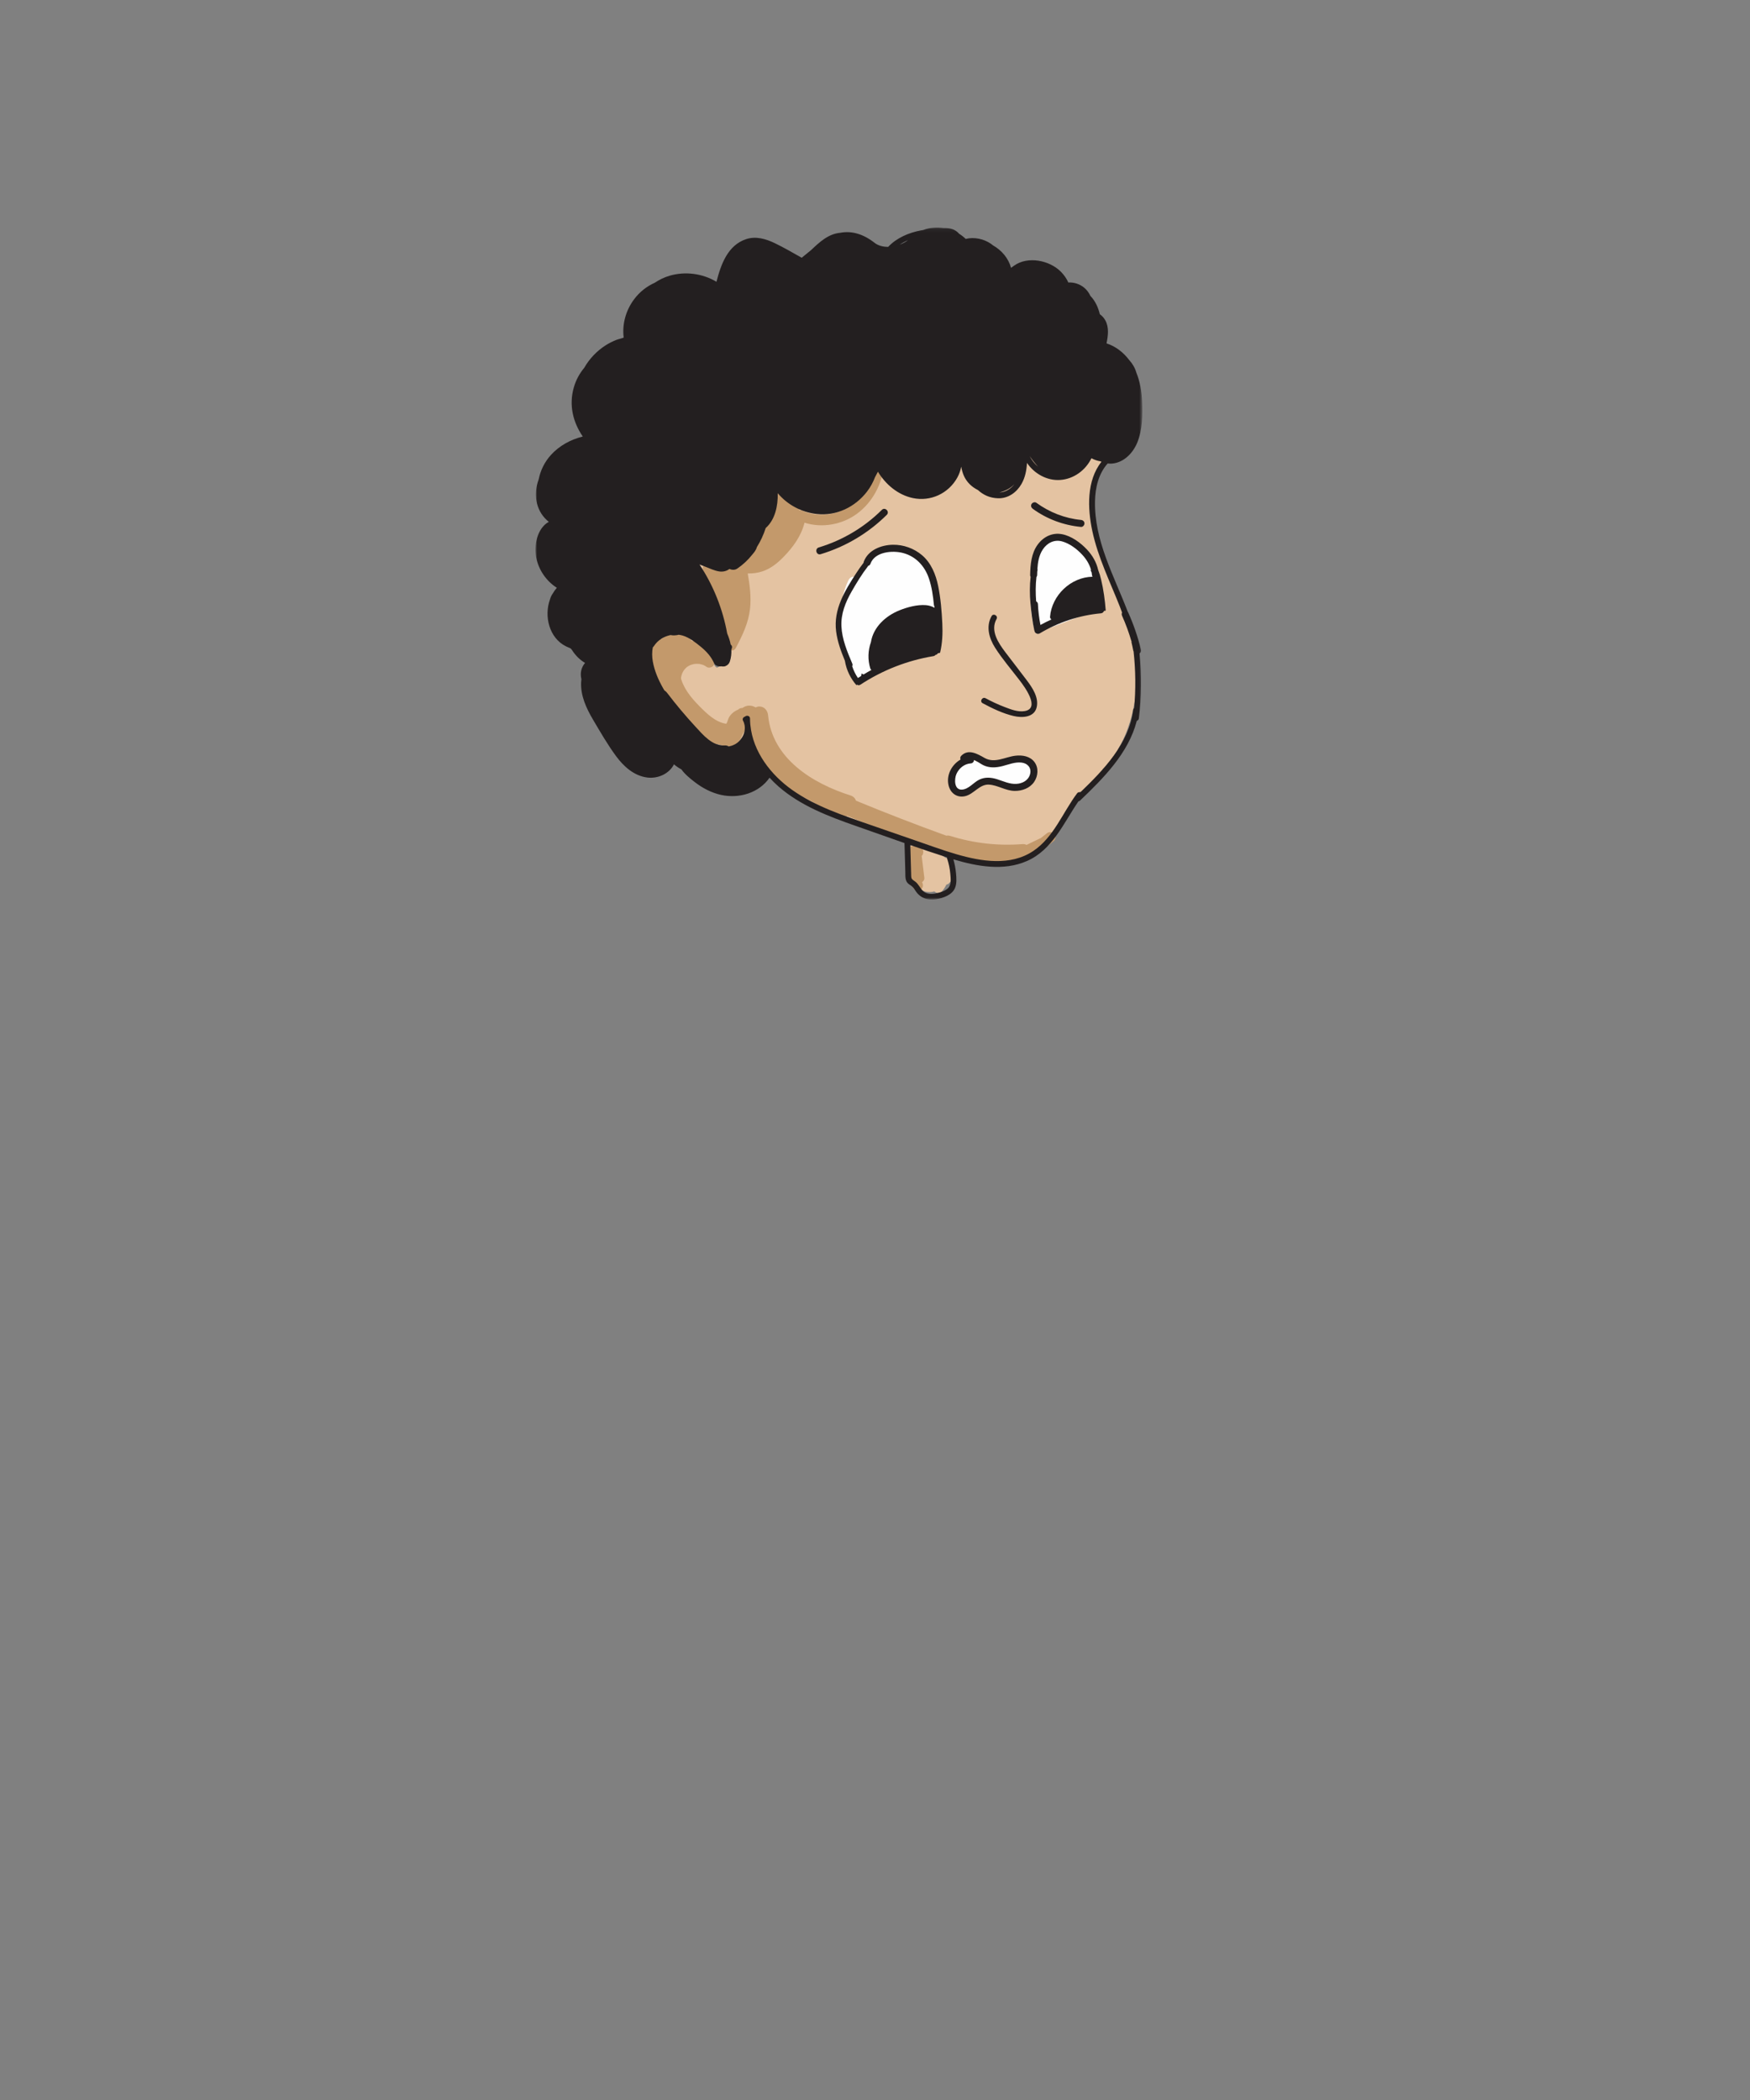 <?xml version="1.0" encoding="UTF-8"?>
<svg width="500px" height="600px" viewBox="0 0 500 600" version="1.1" xmlns="http://www.w3.org/2000/svg" xmlns:xlink="http://www.w3.org/1999/xlink">
    <rect x="0" y="0" width="500" height="600" fill="#808080" stroke="none"/>
    <title>afraidlookingdown</title>
    <defs>
        <polygon id="path-1" points="0 0.084 173.375 0.084 173.375 192.102 0 192.102"></polygon>
    </defs>
    <g id="afraidlookingdown" stroke="none" stroke-width="1" fill="none" fill-rule="evenodd">
        <g id="face" transform="translate(153, 64)">
            <g id="fill" transform="translate(32.416, 61.629)">
                <path d="M103.632,89.659 C100.719,90.021 97.806,90.385 94.893,90.747 C92.604,91.03 89.919,91.503 87.737,90.493 C87.644,90.45 87.55,90.421 87.457,90.39 C87.381,90.232 87.306,90.073 87.23,89.915 C86.764,88.94 85.37,88.684 84.493,89.198 C83.497,89.78 83.308,90.956 83.776,91.934 C84.924,94.335 85.936,96.889 87.278,99.189 C88.556,101.378 90.951,102.539 93.468,102.282 C96.178,102.006 98.375,100.397 100.323,98.603 C102.237,96.841 103.907,94.825 105.359,92.669 C106.145,91.5 105.125,89.473 103.632,89.659" id="Fill-1" fill="#FEFEFE"></path>
                <path d="M109.447,93.087 C108.955,92.289 108.232,91.76 107.365,91.436 C105.893,90.886 104.118,91.311 102.993,92.38 C102.639,92.716 102.378,93.154 102.234,93.626 C101.649,93.611 101.087,93.794 100.638,94.217 C100.182,94.646 99.945,95.224 99.912,95.842 C99.854,96.929 100.604,97.779 101.55,98.178 C102.049,98.389 102.571,98.556 103.098,98.679 C103.6,98.795 104.131,98.867 104.653,98.88 C105.468,99.103 106.352,99.15 107.175,98.941 C108.88,98.51 109.945,96.929 110.004,95.222 C110.028,94.502 109.827,93.702 109.447,93.087" id="Fill-3" fill="#FEFEFE"></path>
                <path d="M83.417,49.713 C83.417,63.874 76.893,75.354 68.844,75.354 C60.796,75.354 54.271,63.874 54.271,49.713 C54.271,35.552 60.796,24.072 68.844,24.072 C76.893,24.072 83.417,35.552 83.417,49.713" id="Fill-5" fill="#FEFEFE"></path>
                <path d="M129.124,45.557 C129.124,57.111 123.373,66.477 116.278,66.477 C109.185,66.477 103.433,57.111 103.433,45.557 C103.433,34.003 109.185,24.638 116.278,24.638 C123.373,24.638 129.124,34.003 129.124,45.557" id="Fill-7" fill="#FEFEFE"></path>
                <path d="M86.754,122.408 C86.567,121.73 86.236,121.128 85.817,120.591 C85.766,120.444 85.713,120.298 85.65,120.152 C85.463,119.727 85.093,119.509 84.685,119.445 C84.388,119.207 84.075,118.987 83.752,118.789 C82.273,117.881 80.591,117.254 78.988,116.603 C78.373,116.354 77.705,116.014 77.026,115.919 C76.623,115.464 75.862,115.339 75.333,115.571 C74.654,115.869 74.264,116.603 74.464,117.341 C74.52,117.545 74.557,117.75 74.602,117.955 C74.583,118.057 74.566,118.161 74.555,118.265 C74.316,120.363 74.458,122.485 74.809,124.561 C74.869,124.918 75.104,125.199 75.403,125.389 C75.406,125.402 75.407,125.416 75.41,125.429 C75.405,125.429 75.4,125.429 75.395,125.43 C75.795,127.147 77.145,128.573 78.835,129.071 C79.72,129.333 80.663,129.31 81.541,129.056 C82.111,129.575 83.114,129.677 83.678,129.076 C84.216,128.501 84.639,127.839 84.961,127.133 C85.222,127.082 85.478,126.978 85.695,126.773 C86.873,125.662 87.174,123.933 86.754,122.408" id="Fill-9" fill="#E4C3A2"></path>
                <path d="M78.034,126.405 C78.444,126.136 78.746,125.705 78.684,125.195 C78.472,123.445 78.262,121.696 78.051,119.946 C78.01,119.608 77.971,119.273 77.918,118.942 C78.003,118.852 78.083,118.753 78.153,118.635 C78.518,118.019 78.403,117.21 77.992,116.654 C77.498,115.986 76.575,115.772 75.838,116.182 C75.828,116.188 75.822,116.196 75.813,116.202 C75.671,116.166 75.532,116.125 75.379,116.106 C74.795,116.034 74.024,116.619 73.932,117.207 C73.35,120.936 73.876,124.651 75.504,128.06 C75.853,128.791 76.899,128.983 77.556,128.598 C78.304,128.161 78.445,127.28 78.095,126.547 C78.073,126.501 78.055,126.451 78.034,126.405" id="Fill-11" fill="#C3996B"></path>
                <path d="M129.072,48.128 C129.107,48.333 129.134,48.538 129.157,48.742 C129.172,48.879 129.176,49.018 129.166,49.155 C129.166,49.162 129.165,49.169 129.164,49.175 C129.206,49.464 129.189,49.757 129.145,50.076 C128.989,51.189 128.715,52.269 128.37,53.329 C128.366,55.74 128.162,58.124 127.254,60.228 C127.325,60.466 127.358,60.721 127.32,60.983 C127.161,62.077 126.513,63.103 125.66,63.792 C124.033,65.105 121.848,65.638 119.781,65.517 C117.85,65.403 115.659,64.735 114.657,62.935 C114.591,62.816 114.551,62.698 114.522,62.583 C112.323,61.097 110.491,59.028 110.335,56.381 C110.311,55.98 110.443,55.677 110.655,55.466 C110.356,54.732 110.098,53.989 109.915,53.247 C108.861,48.985 108.868,44.347 109.473,40.024 C109.685,38.517 110.012,37.017 110.457,35.557 C110.606,34.936 110.79,34.327 111.014,33.737 C110.993,33.62 110.98,33.501 110.982,33.38 C111.01,31.686 111.709,29.991 113.266,29.159 C113.413,29.081 113.563,29.013 113.716,28.95 C114.061,28.491 114.43,28.048 114.824,27.622 C116.024,26.324 117.719,27.229 118.134,28.538 C118.544,28.389 118.926,28.156 119.289,27.876 C119.419,27.916 119.549,27.956 119.676,28.002 C119.723,28.019 119.769,28.04 119.817,28.056 C119.911,28.339 120.002,28.622 120.106,28.903 C120.295,28.915 120.483,28.948 120.667,28.974 C120.793,28.991 120.914,29.024 121.032,29.071 C121.301,29.18 121.589,29.284 121.835,29.446 C122.137,29.625 122.379,29.866 122.558,30.169 C122.626,30.33 122.694,30.491 122.761,30.651 C122.801,30.802 122.815,30.953 122.822,31.104 C124.812,32.399 126.247,34.638 126.774,36.958 C126.837,37.04 126.905,37.12 126.947,37.218 C127.416,38.321 127.974,39.456 128.462,40.614 C128.78,41.587 129.081,42.566 129.345,43.554 C129.368,43.638 129.419,43.706 129.479,43.766 C129.757,45.206 129.72,46.666 129.072,48.128 M109.007,96.133 C108.529,97.229 107.471,97.902 106.316,98.112 C106.298,98.116 106.279,98.116 106.26,98.12 C105.961,99.107 104.86,99.864 103.629,99.247 C103.123,98.995 102.617,98.739 102.113,98.481 C101.674,98.313 101.225,98.192 100.77,98.103 C100.217,98.44 99.506,98.436 98.874,98.15 C98.407,97.941 97.733,98.034 97.233,98.034 C97.086,98.033 96.942,98.013 96.803,97.978 C96.519,98.191 96.181,98.325 95.828,98.356 C95.763,98.371 95.709,98.383 95.667,98.391 C95.562,98.419 95.458,98.448 95.355,98.483 C95.287,98.507 95.219,98.534 95.153,98.561 C95.066,98.598 94.827,98.696 94.729,98.741 C94.058,99.054 93.401,99.394 92.73,99.706 C92.031,100.031 91.305,100.382 90.548,100.552 C89.538,100.778 88.508,100.714 87.708,99.987 C86.991,99.337 86.872,98.432 86.941,97.538 C86.578,96.997 86.492,96.296 86.879,95.653 C88.118,93.597 89.524,91.982 91.993,91.523 C92.664,91.399 93.304,91.649 93.747,92.075 C94.134,91.812 94.621,91.702 95.158,91.889 C98.876,93.176 102.603,92.153 106.26,91.157 C107.044,90.943 107.905,91.3 108.32,91.996 C109.056,93.231 109.615,94.732 109.007,96.133 M82.659,51.357 C82.683,51.691 82.597,51.995 82.451,52.265 C82.512,52.456 82.551,52.655 82.539,52.864 C82.383,55.581 81.559,58.335 80.288,60.791 C80.301,60.884 80.317,60.978 80.316,61.071 C80.313,61.484 80.283,61.898 80.241,62.31 C80.576,62.784 80.714,63.394 80.541,63.98 C80.15,65.302 79.505,66.558 78.7,67.71 C78.606,67.911 78.513,68.112 78.414,68.308 C77.364,70.381 75.611,72.615 73.202,73.099 C72.883,73.161 72.563,73.157 72.261,73.094 C70.548,73.841 68.687,74.169 66.792,73.69 C66.22,73.548 65.801,73.161 65.561,72.679 C62.616,71.866 59.922,70.233 57.896,67.835 C57.274,67.099 57.144,66.172 57.607,65.38 C56.198,62.878 55.393,59.98 54.962,57.161 C53.997,54.396 53.837,51.485 54.698,48.548 C54.718,48.482 54.743,48.417 54.762,48.351 C55.079,45.511 55.783,42.721 56.987,40.188 C57.445,39.226 58.296,39.013 59.067,39.247 C59.267,38.87 59.465,38.491 59.656,38.112 C59.884,37.661 60.301,37.366 60.772,37.226 C61.057,36.724 61.371,36.242 61.699,35.773 C61.926,35.178 62.211,34.605 62.594,34.085 C64.142,31.981 66.538,30.581 69.183,30.518 C69.728,30.505 70.256,30.576 70.77,30.691 C71.24,30.654 71.749,30.607 71.896,30.819 C71.981,30.942 72.073,31.038 72.162,31.148 C73.081,31.577 73.896,32.21 74.562,32.99 C75.2,33.306 75.874,33.591 76.573,33.966 C77.177,34.019 77.766,34.257 78.19,34.69 C78.823,35.335 79.341,36.081 79.972,36.727 C80.631,37.399 80.829,38.302 80.627,39.138 C80.844,39.391 81.025,39.7 81.145,40.079 C81.938,42.567 82.888,44.88 83.139,47.507 C83.196,48.1 82.963,48.648 82.587,49.09 C82.593,49.847 82.603,50.603 82.659,51.357 M139.058,65.61 C139.047,65.166 138.963,64.754 138.847,64.36 C138.957,62.575 138.906,60.806 138.658,58.972 C138.362,56.787 138.239,53.649 136.462,52.097 C136.43,52.069 136.397,52.051 136.365,52.024 C135.851,49.872 135.233,47.749 134.482,45.654 C134.19,44.841 133.7,44.257 133.113,43.868 C132.413,41.531 131.681,39.205 130.839,36.919 C130.605,36.288 130.246,35.809 129.822,35.438 C128.962,33.114 128.115,30.776 127.786,28.311 C127.472,25.957 127.096,23.831 126.262,21.594 C126.237,21.526 126.199,21.474 126.171,21.408 C126.277,19.426 126.421,17.445 126.648,15.47 C126.673,15.257 126.661,15.05 126.633,14.846 C126.757,14.107 126.635,13.459 126.342,12.917 C126.836,11.853 127.364,10.804 127.965,9.773 C127.992,9.734 128.021,9.7 128.049,9.661 L129.675,7.288 C132.958,2.497 126.263,-2.036 122.256,0.964 C122.09,1.069 121.927,1.187 121.77,1.317 C119.771,1.237 117.75,2.294 116.951,4.848 L116.656,5.79 C116.416,5.874 116.176,5.984 115.942,6.126 C114.916,2.129 109.273,-0.12 107.007,4.524 C106.991,4.558 106.975,4.593 106.959,4.626 C105.079,4.384 103.102,5.073 102.117,6.983 C101.491,8.2 100.9,9.428 100.33,10.662 C99.738,10.572 99.127,10.577 98.523,10.686 C98.962,8.251 97.878,6.429 96.267,5.487 C93.911,2.433 87.575,3.54 87.136,8.597 C87.114,8.862 87.084,9.126 87.06,9.392 C86.97,9.23 86.885,9.065 86.779,8.909 C86.756,8.735 86.732,8.563 86.709,8.39 C86.365,5.876 82.836,4.027 80.557,4.898 C79.529,5.29 78.53,5.71 77.545,6.149 C77.02,3.026 73.863,0.521 70.316,2.612 C69.457,3.12 68.627,3.665 67.79,4.202 C66.559,4.146 65.287,4.543 64.208,5.574 L56.913,12.546 C56.871,12.532 56.828,12.524 56.786,12.514 C57.299,7.552 50.375,5.648 47.431,9.739 C46.223,11.419 45.086,13.132 44,14.872 C43.553,12.142 40.492,10.804 37.887,11.273 C35.461,10.448 32.476,11.285 31.521,14.513 C31.086,15.983 30.633,17.448 30.171,18.909 C30.042,19.079 29.917,19.258 29.804,19.454 C28.111,22.41 26.335,25.312 24.431,28.137 C24.324,27.677 24.219,27.216 24.111,26.757 C22.754,21.009 14.677,22.694 14.29,28.086 C14.28,28.209 14.278,28.331 14.27,28.454 C13.053,29.222 12.124,30.566 11.936,32.51 C11.712,34.846 12.118,37.315 13.066,39.409 C13.736,42.372 14.643,45.257 15.796,48.154 C15.803,48.192 15.81,48.231 15.818,48.269 C15.825,48.267 15.832,48.263 15.838,48.261 C15.998,48.661 16.153,49.062 16.322,49.463 C16.946,50.94 17.994,51.698 19.16,51.942 C19.941,56.003 20.921,60.026 22.119,64.009 C21.611,64.107 21.104,64.267 20.614,64.532 C20.261,64.723 19.907,64.915 19.547,65.093 C19.613,65.052 19.528,65.071 19.38,65.119 C19.248,65.011 19.111,64.908 18.971,64.812 C17.213,61.774 14.904,59.062 12.113,56.888 C10.932,55.97 9.526,55.435 8.153,55.491 C7.801,55.417 7.428,55.372 7.024,55.374 C4.498,55.384 2.462,56.567 1.327,58.839 C0.01,61.478 0.947,64.091 2.259,66.485 C2.582,70.196 5.307,73.26 7.594,76.097 C10.267,79.413 13.264,82.544 16.569,85.236 C19.537,87.655 23.697,88.64 26.447,85.287 C28.152,83.21 28.001,81.274 27.258,78.833 C27.248,78.802 27.239,78.771 27.229,78.74 C27.278,78.741 27.324,78.747 27.374,78.747 C27.689,78.747 27.984,78.717 28.267,78.671 C28.727,83.556 30.935,88.361 33.454,92.848 C33.969,93.767 34.634,94.392 35.367,94.783 C36.773,96.993 38.791,98.443 40.986,100.179 C42.161,101.107 43.31,102.161 44.623,102.89 C45.736,103.509 47.247,103.69 47.968,104.246 C48.683,104.799 49.547,105.013 50.426,104.98 C58.539,108.987 67.614,111.488 75.974,114.417 C78.453,115.284 81.424,116.747 84.21,116.921 C84.815,117.235 85.426,117.526 86.045,117.791 C86.239,117.989 86.449,118.175 86.687,118.339 C88.207,119.386 89.426,119.737 91.269,119.55 C91.416,119.535 91.554,119.509 91.694,119.483 C93.11,119.737 94.543,119.868 95.982,119.875 C96.104,119.894 96.221,119.927 96.345,119.939 C97.501,120.058 98.653,120.051 99.793,119.948 C100.191,120.076 100.631,120.151 101.103,120.177 C101.235,120.202 101.368,120.23 101.5,120.255 C102.831,120.52 104.151,120.454 105.352,119.751 C105.421,119.712 105.486,119.655 105.553,119.611 C111.148,117.968 115.012,113.082 118.174,108.085 C118.535,107.513 118.759,106.947 118.875,106.398 C120.47,104.538 121.933,102.601 123.277,100.593 C124.203,100.441 125.135,99.937 125.976,98.964 C126.125,98.792 126.264,98.618 126.409,98.445 C128.472,97.646 129.474,95.942 129.63,94.163 C129.65,94.132 129.671,94.101 129.692,94.068 C130.049,93.841 130.401,93.562 130.745,93.212 L132.489,91.431 C133.384,90.519 133.833,89.528 133.95,88.558 C135.338,86.218 136.445,83.762 137.251,81.119 C137.302,80.986 137.369,80.866 137.411,80.724 C138.633,76.576 139.318,72.381 139.595,68.069 C139.657,67.11 139.44,66.296 139.058,65.61" id="Fill-13" fill="#E4C3A2"></path>
                <path d="M116.007,113.029 C115.946,112.843 115.843,112.682 115.696,112.547 C115.41,112.284 115.035,112.089 114.636,112.107 C114.503,112.125 114.37,112.142 114.237,112.161 C113.983,112.232 113.763,112.36 113.575,112.547 C113.017,112.987 112.458,113.428 111.9,113.87 C111.83,113.894 111.761,113.899 111.693,113.932 C110.423,114.548 109.153,115.163 107.884,115.777 C107.552,115.606 107.186,115.508 106.797,115.539 C99.79,116.091 92.829,115.319 86.121,113.219 C85.697,113.088 85.312,113.073 84.961,113.134 C76.289,109.998 67.69,106.664 59.165,103.146 C58.935,102.487 58.433,101.915 57.579,101.644 C46.78,98.226 35.204,91.124 34.035,78.725 C33.908,77.381 32.977,76.225 31.535,76.225 C31.174,76.225 30.807,76.329 30.465,76.496 C29.624,75.971 28.514,75.822 27.593,76.168 C27.246,76.299 26.96,76.466 26.683,76.665 C26.641,76.662 26.6,76.653 26.559,76.655 C26.124,76.674 25.779,76.837 25.528,77.093 C25.188,77.237 24.864,77.4 24.574,77.581 C23.935,77.981 23.391,78.498 22.983,79.133 C22.623,79.69 22.472,80.486 22.229,80.947 C22.096,81.2 22.228,80.979 22.05,81.153 C22.139,81.066 22.042,81.114 21.991,81.152 C18.983,80.678 16.526,78.262 14.456,76.176 C11.988,73.69 9.694,70.898 8.932,67.397 C8.875,67.141 8.772,66.939 8.639,66.778 C8.594,65.682 8.752,64.583 9.192,63.516 C9.691,62.304 10.629,61.095 11.903,60.649 C13.041,61.194 14.097,61.928 15.001,62.85 C15.685,63.549 16.564,63.35 17.093,62.806 C18.015,62.675 18.887,61.658 18.333,60.55 C17.201,58.285 14.656,57.258 12.255,57.537 C11.957,57.101 11.59,56.746 11.16,56.467 C10.918,56.014 10.487,55.665 9.908,55.648 C9.161,55.628 8.435,55.701 7.718,55.816 C6.726,55.693 5.719,55.772 4.716,56.211 C4.29,56.397 3.942,56.641 3.626,56.91 C3.324,56.771 2.986,56.712 2.651,56.796 C-0.748,57.642 -0.108,62.244 0.434,64.768 C0.851,66.716 1.584,68.571 2.561,70.292 C3.042,71.621 3.708,72.911 4.395,74.075 C4.659,74.524 5.133,74.719 5.614,74.74 C6.644,76.304 7.718,77.839 8.84,79.339 C9.288,79.937 10.083,80.306 10.794,79.925 C12.723,83.257 15.232,86.455 19.305,86.982 C19.543,87.013 19.779,87.027 20.015,87.033 C20.804,87.364 21.659,87.534 22.468,87.393 C22.483,87.408 22.486,87.43 22.502,87.444 C23.12,88.011 24.007,88.014 24.623,87.444 C25.69,86.458 26.388,85.252 26.88,83.95 C27.611,83.01 27.979,81.85 27.74,80.594 C27.77,80.416 27.784,80.239 27.811,80.059 C27.827,80.013 27.841,79.966 27.859,79.922 C27.927,79.776 28.012,79.64 28.095,79.504 L28.096,79.504 C28.152,79.495 28.156,79.492 28.152,79.491 C28.165,79.491 28.18,79.49 28.227,79.488 C28.363,79.48 28.495,79.484 28.632,79.486 L28.67,79.486 C28.67,79.488 28.677,79.491 28.69,79.495 C28.778,79.81 28.978,80.086 29.241,80.282 C30.24,86.869 33.548,92.72 38.618,97.12 C42.787,100.737 47.687,103.336 52.83,105.271 C53.156,105.826 53.704,106.26 54.356,106.534 C64.363,110.734 74.48,114.673 84.695,118.344 C85.103,118.491 85.528,118.478 85.934,118.369 C92.686,120.332 99.786,121.091 106.797,120.539 C107.562,120.478 108.26,120.137 108.722,119.593 C108.834,119.561 108.944,119.519 109.045,119.455 L112.045,117.572 C112.343,117.385 112.579,117.102 112.697,116.769 C112.867,116.687 113.037,116.605 113.206,116.523 C113.212,116.52 113.216,116.515 113.222,116.512 C113.444,116.438 113.643,116.325 113.811,116.158 L115.696,114.668 C115.843,114.532 115.946,114.371 116.007,114.185 C116.101,114.006 116.144,113.813 116.136,113.607 C116.144,113.4 116.101,113.208 116.007,113.029" id="Fill-15" fill="#C3996B"></path>
                <path d="M65.71,5.721 C64.819,5.712 64.306,6.42 64.21,7.222 C63.678,11.68 61.356,16.093 57.677,18.743 C53.839,21.508 48.83,22.235 44.409,20.532 C44.342,20.506 44.279,20.494 44.215,20.478 C43.945,20.275 43.619,20.147 43.299,20.147 C43.157,20.147 43.026,20.17 42.902,20.204 C42.908,20.118 42.91,20.031 42.914,19.944 C44.183,19.537 44.508,17.434 42.916,17.086 L41.17,16.705 C40.087,15.185 38.593,12.997 36.672,14.321 C36.252,14.61 35.974,15.038 35.763,15.509 C35.64,15.58 35.52,15.664 35.414,15.788 C34.532,16.83 34.033,18.116 34.038,19.434 C32.963,22.562 31.773,25.65 30.459,28.685 C30.305,29.04 30.289,29.404 30.367,29.734 C27.346,30.741 24.647,32.44 22.475,34.763 C22.354,34.67 22.221,34.593 22.076,34.539 C20.995,34.138 19.939,34.12 18.818,34.347 C18.701,34.37 18.597,34.41 18.499,34.46 C18.33,34.466 18.16,34.482 17.991,34.5 C17.043,34.087 15.765,34.646 15.855,35.789 C15.425,36.097 15.194,36.618 15.459,37.283 L19.771,48.089 C19.772,48.09 19.772,48.091 19.772,48.093 C19.828,48.305 19.884,48.517 19.938,48.73 C20.361,51.179 20.784,53.627 21.208,56.076 C21.329,56.78 22,57.142 22.664,57.142 C22.52,57.418 22.375,57.695 22.229,57.971 C21.326,59.676 23.914,61.194 24.819,59.485 C26.708,55.917 28.434,52.356 28.879,48.293 C29.248,44.929 28.8,41.541 28.221,38.211 C29.666,38.259 31.118,38.062 32.494,37.591 C34.858,36.782 36.724,35.268 38.448,33.499 C41.168,30.711 43.526,27.487 44.44,23.711 C49.469,25.318 55.231,24.27 59.464,21.134 C63.944,17.815 66.556,12.699 67.21,7.222 C67.307,6.41 66.451,5.73 65.71,5.721" id="Fill-17" fill="#C3996B"></path>
                <path d="M56.963,105.547 C56.738,105.199 56.449,105.01 56.067,104.858 C54.727,104.326 53.387,103.794 52.048,103.263 C51.804,103.165 51.469,103.197 51.188,103.288 C51.166,103.259 51.149,103.228 51.126,103.199 C49.784,101.502 47.794,100.662 45.913,99.719 C44.021,98.769 42.216,97.622 40.587,96.267 C39.701,95.53 38.869,94.741 38.085,93.913 C38.221,93.411 38.067,92.866 37.714,92.432 C34.679,88.703 31.547,84.757 30.708,79.892 C30.57,79.093 29.589,78.645 28.863,78.844 C28.019,79.076 27.678,79.888 27.816,80.689 C28.206,82.955 29.059,85.044 30.162,87.012 C30.136,87.273 30.172,87.55 30.307,87.836 C32.175,91.796 34.905,95.369 38.245,98.203 C39.911,99.616 41.711,100.876 43.635,101.912 C45.503,102.918 47.647,103.603 49.005,105.32 C49.354,105.761 49.984,105.838 50.514,105.671 C50.712,105.893 50.951,106.036 51.25,106.155 C52.59,106.687 53.93,107.219 55.269,107.751 C55.608,107.885 56.124,107.776 56.425,107.6 C56.735,107.417 57.032,107.061 57.114,106.703 C57.201,106.319 57.183,105.888 56.963,105.547" id="Fill-19" fill="#C3996B"></path>
                <path d="M18.529,62.863 C17.063,60.889 14.827,59.093 12.216,59.288 C9.723,59.473 7.398,61.406 7.393,64.023 C7.393,64.129 7.406,64.232 7.427,64.333 C5.911,66.629 5.735,69.717 6.986,72.184 C7.353,72.906 8.37,73.113 9.039,72.722 C9.773,72.293 9.945,71.394 9.577,70.67 C9.564,70.644 9.477,70.456 9.459,70.424 C9.414,70.307 9.372,70.19 9.336,70.072 C9.293,69.931 9.255,69.789 9.222,69.645 C9.2,69.55 9.181,69.453 9.164,69.356 C9.156,69.306 9.154,69.293 9.15,69.268 C9.16,69.339 9.133,68.999 9.131,68.948 C9.125,68.8 9.123,68.653 9.127,68.505 C9.131,68.357 9.141,68.21 9.154,68.062 C9.157,68.034 9.156,68.036 9.158,68.023 C9.166,67.973 9.174,67.924 9.183,67.874 C9.242,67.558 9.324,67.248 9.428,66.944 C9.441,66.91 9.517,66.722 9.531,66.684 C9.582,66.574 9.635,66.464 9.693,66.357 C9.825,66.114 9.974,65.874 10.142,65.654 C10.181,65.613 10.298,65.479 10.312,65.463 C10.413,65.354 10.517,65.25 10.627,65.149 C10.627,65.148 10.82,64.988 10.842,64.964 C10.95,64.885 11.061,64.81 11.174,64.74 C11.303,64.66 11.437,64.585 11.574,64.515 C11.575,64.514 11.776,64.425 11.825,64.4 C12.094,64.297 12.371,64.211 12.652,64.145 C12.776,64.117 12.903,64.093 13.029,64.073 C13.077,64.07 13.28,64.049 13.316,64.047 C13.625,64.027 13.928,64.042 14.237,64.055 C14.3,64.057 14.331,64.058 14.349,64.057 C14.365,64.062 14.39,64.069 14.447,64.08 C14.597,64.11 14.748,64.139 14.897,64.176 C15.568,64.348 15.844,64.477 16.476,64.915 C17.017,65.289 17.849,65.125 18.295,64.68 C18.729,64.246 18.92,63.389 18.529,62.863" id="Fill-21" fill="#C3996B"></path>
                <path d="M84.802,42.321 C84.405,40.621 84.037,38.882 83.418,37.245 C82.836,35.71 81.814,34.358 81.274,32.824 C80.826,31.551 79.565,30.702 78.198,31.078 C77.029,31.399 76.119,32.723 76.408,33.95 C77.07,33.967 77.728,34.217 78.19,34.689 C78.823,35.335 79.339,36.081 79.972,36.726 C80.63,37.398 80.827,38.301 80.626,39.137 C80.844,39.391 81.025,39.7 81.145,40.079 C81.938,42.567 82.888,44.88 83.139,47.507 C83.247,48.648 82.315,49.636 81.265,49.963 C81.449,51.045 81.619,52.13 81.756,53.217 C81.924,54.557 82.785,55.717 84.256,55.717 C85.477,55.717 86.926,54.566 86.756,53.217 C86.296,49.55 85.644,45.921 84.802,42.321" id="Fill-23" fill="#E4C3A2"></path>
                <path d="M129.839,43.46 C129.702,42.248 129.567,41.035 129.431,39.822 C129.407,39.613 129.279,39.48 129.124,39.408 C129.123,39.292 129.107,39.177 129.111,39.06 C129.141,38.417 128.141,38.418 128.111,39.06 C128.045,40.538 128.484,41.957 128.8,43.385 C128.825,43.496 128.844,43.608 128.867,43.721 C129.027,45.137 129.186,46.553 129.344,47.968 C129.414,48.592 130.34,48.628 130.344,47.968 C130.352,46.451 130.151,44.942 129.839,43.46" id="Fill-25" fill="#E4C3A2"></path>
                <path d="M86.604,61.168 C82.001,61.207 77.353,61.738 72.696,62.838 C70.448,63.369 68.198,64.029 65.952,64.819 C63.888,65.544 61.813,66.31 60.015,68.697 C59.699,69.118 59.483,69.575 59.342,70.037 C58.534,71.004 58.275,72.861 58.597,74.152 C57.817,76.267 58.302,79.359 60.003,78.533 C61.27,77.918 62.54,77.365 63.809,76.826 C63.989,77.657 64.387,78.269 65.032,78.255 C68.474,78.185 71.855,77.15 75.275,75.151 C75.936,74.765 76.327,73.829 76.465,72.817 C77.18,72.61 77.895,72.39 78.613,72.238 C80.107,71.923 80.577,69.324 80.109,67.635 C81.998,67.433 83.881,67.312 85.758,67.296 C88.027,67.276 88.893,61.148 86.604,61.168" id="Fill-27" fill="#E4C3A2"></path>
                <path d="M131.994,50.123 C131.661,50.252 131.327,50.382 130.993,50.511 C130.786,49.12 129.837,47.939 128.743,48.355 C125.426,49.618 122.108,50.88 118.791,52.142 C117.133,52.772 115.473,53.403 113.815,54.034 C112.367,54.585 110.459,54.874 109.485,56.768 C108.654,58.385 108.776,60.463 109.601,61.886 C109.786,63.097 110.505,64.07 111.567,63.872 C111.725,64.954 112.277,65.838 113.233,65.748 C114.035,65.672 114.838,65.595 115.64,65.519 C115.604,65.95 115.618,66.412 115.701,66.913 C115.874,67.954 116.648,69.059 117.441,68.938 C120.683,68.449 123.76,66.952 126.479,64.227 C126.785,63.92 126.999,63.48 127.146,63 L129.398,62.044 C131.467,61.165 130.993,57.21 129.214,56.792 C130.432,56.317 131.652,55.845 132.872,55.371 C135.175,54.477 134.307,49.224 131.994,50.123" id="Fill-29" fill="#E4C3A2"></path>
            </g>
            <g id="outline" transform="translate(0, 0.916)">
                <g id="Group-36">
                    <mask id="mask-2" fill="white">
                        <use xlink:href="#path-1"></use>
                    </mask>
                    <g id="Clip-35"></g>
                    <path d="M171.049,137.385 C170.904,137.515 170.792,137.688 170.763,137.92 C169.532,147.545 162.428,154.956 155.685,161.439 C155.362,161.351 154.988,161.419 154.738,161.752 C150.65,167.212 148.046,174.357 142.172,178.256 C135.644,182.591 127.367,181.215 120.297,179.16 C116.36,178.016 112.503,176.592 108.63,175.252 C104.284,173.747 99.939,172.243 95.594,170.739 C87.934,168.088 80.071,165.515 73.379,160.808 C67.236,156.489 62.139,149.873 61.395,142.262 C61.383,142.173 61.378,142.084 61.362,141.995 C61.318,141.461 61.292,140.923 61.291,140.379 C61.29,139.565 60.322,139.382 59.873,139.821 C59.397,139.943 58.997,140.461 59.307,141.024 C59.535,141.439 59.671,141.877 59.748,142.323 C59.766,142.504 59.782,142.684 59.804,142.864 C59.87,144.272 59.289,145.708 58.299,146.744 C57.45,147.632 56.359,148.142 55.194,148.369 C54.884,148.162 54.522,148.042 54.137,148.07 C50.577,148.321 47.911,145.096 45.726,142.727 C42.862,139.623 40.136,136.387 37.584,133.022 C37.372,132.741 37.112,132.512 36.827,132.341 C36.714,132.149 36.594,131.96 36.484,131.766 C36.478,131.754 36.472,131.741 36.465,131.729 C36.458,131.714 36.446,131.703 36.439,131.688 C35.087,129.289 33.989,126.768 33.51,124.038 C33.28,122.734 33.26,121.362 33.514,120.048 C33.64,119.931 33.76,119.799 33.865,119.637 C34.929,117.994 36.694,116.908 38.595,116.536 C39.383,116.685 40.18,116.643 40.935,116.446 C41.329,116.494 41.721,116.573 42.103,116.69 C43.949,117.248 45.714,118.634 47.194,119.844 C48.797,121.155 50.148,122.616 51.002,124.521 C51.344,125.283 52.276,125.59 53.079,125.459 C53.36,125.524 53.635,125.531 53.898,125.49 C54.061,125.489 54.213,125.449 54.345,125.364 C54.896,125.145 55.34,124.693 55.537,124.063 C55.892,122.938 56.01,121.826 55.954,120.733 L56.128,120.157 C56.229,119.823 56.062,119.442 55.772,119.252 C55.567,118.172 55.214,117.114 54.769,116.082 C53.496,109.059 50.813,102.33 46.859,96.371 L48.482,96.989 C49.758,97.476 51.068,98.12 52.424,98.34 C53.547,98.522 54.598,98.262 55.413,97.638 C56.126,97.964 56.976,97.994 57.655,97.531 C59.303,96.404 60.73,95.075 61.942,93.531 C62.358,93.08 62.723,92.584 63.009,92.032 C63.116,91.824 63.188,91.619 63.239,91.418 C64.308,89.713 65.16,87.872 65.772,85.953 C68.462,83.563 69.284,79.661 69.214,76 C71.985,79.32 76.061,81.473 80.388,81.949 C85.986,82.566 91.379,79.925 94.752,75.497 C95.706,74.246 96.452,72.871 97.007,71.423 C97.297,70.906 97.574,70.384 97.836,69.856 C100.057,73.531 103.578,76.492 107.827,77.391 C112.889,78.461 118.004,76.077 120.514,71.544 C121.058,70.561 121.43,69.504 121.636,68.42 C121.976,70.309 122.574,71.947 124.067,73.441 C124.71,74.084 125.529,74.656 126.421,75.106 C127.914,76.476 129.778,77.378 132.153,77.45 C135.028,77.537 137.477,75.781 138.861,73.348 C139.917,71.494 140.304,69.436 140.423,67.343 C142.501,70.414 146.123,72.468 149.886,72.217 C153.797,71.955 157.18,69.43 158.838,66.009 C159.653,66.451 160.536,66.756 161.46,66.901 C161.542,66.94 161.62,66.987 161.703,67.023 C157.414,72.406 157.718,80.367 159.082,86.771 C160.686,94.295 164.128,101.253 166.941,108.366 C167.166,108.937 167.367,109.517 167.583,110.091 C167.451,110.378 167.455,110.718 167.596,111.031 C168.681,113.449 169.584,115.944 170.32,118.488 C170.3,118.504 170.286,118.524 170.265,118.541 C170.459,119.354 170.64,120.171 170.792,120.996 C170.809,121.086 170.847,121.151 170.883,121.219 C171.47,126.588 171.524,132.004 171.049,137.385 M117.883,188.834 C117.12,189.602 115.902,189.982 114.875,190.239 C113.779,190.512 112.517,190.641 111.458,190.156 C110.338,189.643 109.864,188.445 109.106,187.553 C108.765,187.153 108.37,186.863 107.939,186.571 C107.283,186.128 107.352,185.685 107.33,184.936 C107.249,182.135 107.169,179.335 107.088,176.535 C110.57,177.742 114.06,178.928 117.568,180.045 C117.561,180.142 117.566,180.244 117.603,180.358 C118.075,181.817 118.403,183.317 118.522,184.848 C118.62,186.105 118.86,187.854 117.883,188.834 M106.456,3.692 C105.753,4.221 104.932,4.662 104.052,4.988 C104.807,4.485 105.613,4.048 106.456,3.692 M136.794,73.441 C136.82,73.412 136.844,73.381 136.869,73.354 C135.814,74.74 134.327,75.697 132.544,75.781 C134.147,75.408 135.663,74.672 136.794,73.441 M143.579,68.416 C142.595,67.584 141.774,66.558 141.193,65.405 C141.916,66.467 142.715,67.476 143.579,68.416 M172.984,120.726 C172.107,117.047 170.871,113.473 169.322,110.023 C169.303,109.978 169.261,109.951 169.233,109.913 C165.271,99.545 159.642,89.573 159.856,78.301 C159.929,74.441 160.856,70.43 163.479,67.504 C163.913,67.558 164.352,67.572 164.785,67.531 C168.155,67.211 170.736,64.49 171.951,61.492 C173.415,57.886 173.481,53.577 173.308,49.739 C173.184,46.978 172.732,44.155 171.681,41.58 C171.299,40.219 170.582,39.002 169.653,37.981 C168.01,35.802 165.79,34.049 163.203,33.211 C163.192,33.178 163.176,33.147 163.163,33.114 C163.603,30.963 163.9,28.631 162.815,26.634 C162.422,25.91 161.88,25.311 161.242,24.87 C160.751,22.871 159.943,21.088 158.541,19.622 C158.14,18.756 157.572,17.969 156.82,17.326 C155.544,16.24 153.876,15.708 152.241,15.799 C151.743,14.694 151.035,13.647 150.082,12.694 C146.842,9.453 140.691,8.184 136.752,10.974 C136.46,11.181 136.165,11.396 135.868,11.61 C135.127,8.86 133.188,6.594 130.703,5.184 C130.509,5.031 130.321,4.869 130.114,4.728 C128.041,3.317 125.335,2.748 122.908,3.342 C122.339,2.783 121.707,2.292 121.029,1.869 C120.528,1.276 119.856,0.802 119.099,0.549 C118.288,0.278 117.435,0.211 116.579,0.226 C114.638,-0.076 112.615,0.094 110.739,0.817 C110.552,0.848 110.362,0.867 110.176,0.903 C106.695,1.544 103.161,3.047 100.771,5.617 C99.317,5.635 97.923,5.284 96.859,4.45 C93.682,1.963 90.37,0.965 87.086,1.591 C83.64,1.906 81.169,4.248 78.723,6.553 L76.056,8.727 C73.508,7.297 70.973,5.809 68.345,4.548 C65.822,3.338 62.988,2.496 60.226,3.396 C54.922,5.123 52.969,10.653 51.708,15.596 C47.712,13.198 42.722,12.551 38.242,13.883 C36.745,14.328 35.353,15.018 34.07,15.869 C31.806,16.891 29.767,18.447 28.149,20.625 C25.733,23.879 24.735,27.793 25.195,31.539 C24.496,31.821 23.675,31.974 23.138,32.184 C22.038,32.615 20.981,33.142 19.987,33.781 C17.498,35.383 15.389,37.602 13.921,40.178 C12.611,41.754 11.577,43.588 10.955,45.756 C9.49,50.855 10.725,55.742 13.509,59.804 C10.07,60.665 6.852,62.393 4.449,65.026 C2.618,67.031 1.408,69.48 0.906,72.074 C-0.577,76.022 -0.061,80.674 3.263,83.725 C3.439,83.887 3.623,84.031 3.805,84.18 C0.436,86.026 -0.494,90.96 0.231,94.503 C0.948,98.008 3.117,101.113 6.093,103.026 C5.636,103.547 5.225,104.127 4.867,104.766 C4.852,104.789 4.833,104.809 4.818,104.831 C4.498,105.305 4.281,105.821 4.137,106.355 C2.412,111.071 3.861,117.385 8.749,119.773 C9.891,120.33 10.005,120.153 10.461,120.864 C11.509,122.494 12.779,123.67 14.159,124.493 C13.181,125.622 12.688,127.203 13.082,128.982 C13.093,129.03 13.107,129.077 13.118,129.125 C13.082,129.428 13.045,129.73 13.032,130.031 C12.864,133.867 14.513,137.444 16.418,140.671 C18.495,144.189 20.588,147.823 23.012,151.114 C25.195,154.078 28.128,156.74 31.921,157.233 C34.944,157.625 38.197,156.182 39.559,153.47 C40.209,154.028 40.927,154.511 41.688,154.909 C42.695,156.33 44.209,157.535 45.424,158.48 C47.672,160.227 50.261,161.601 53.058,162.209 C58.157,163.321 63.829,161.673 66.869,157.285 C67.661,158.146 68.49,158.971 69.364,159.739 C75.691,165.292 83.728,168.343 91.566,171.082 C96.184,172.696 100.798,174.347 105.424,175.961 C105.504,178.709 105.583,181.457 105.662,184.204 C105.696,185.365 105.532,186.717 106.499,187.557 C106.886,187.893 107.359,188.103 107.718,188.471 C108.115,188.878 108.4,189.375 108.73,189.834 C110.113,191.764 112.129,192.36 114.43,192.004 C116.416,191.698 118.996,190.819 119.848,188.821 C120.401,187.523 120.271,185.936 120.145,184.566 C120.021,183.223 119.765,181.903 119.394,180.61 C126.178,182.639 133.752,184.021 140.423,181.085 C147.729,177.869 150.852,170.284 155.119,164.047 C155.27,164.025 155.42,163.971 155.559,163.839 C162.295,157.408 169.428,150.261 171.79,141.053 C172.084,140.95 172.338,140.71 172.386,140.328 C173.15,134.159 173.196,127.947 172.578,121.778 C172.892,121.568 173.097,121.198 172.984,120.726" id="Fill-34" fill="#231F20" mask="url(#mask-2)"></path>
                </g>
                <path d="M104.013,109.452 C100.03,111.044 96.529,114.251 95.839,118.544 C94.984,120.931 94.896,123.583 95.64,126.021 C95.709,126.247 95.84,126.395 95.991,126.509 C95.231,126.918 94.48,127.345 93.74,127.79 C93.539,127.712 93.344,127.622 93.159,127.506 C93.113,127.742 93.078,127.983 93.042,128.223 C92.735,128.413 92.422,128.598 92.118,128.795 C91.422,127.765 90.867,126.637 90.483,125.439 C90.592,125.225 90.629,124.971 90.515,124.7 C89.075,121.302 87.574,117.745 87.405,114.008 C87.244,110.44 88.556,107.178 90.296,104.132 C91.701,101.671 93.224,99.154 94.977,96.889 C94.976,96.856 94.981,96.823 94.981,96.79 C95.286,96.718 95.568,96.526 95.701,96.155 C96.954,92.686 102.033,92.284 105.05,93.095 C108.667,94.066 111.185,96.789 112.38,100.28 C113.22,102.73 113.592,105.347 113.836,107.958 C113.935,108.22 113.992,108.483 114.017,108.747 C113.281,108.316 112.421,108.056 111.547,107.985 C109.081,107.785 106.286,108.544 104.013,109.452 M116.232,113.218 C116.058,109.645 115.758,105.973 115.036,102.467 C114.367,99.207 113.032,95.911 110.434,93.71 C108.138,91.765 105.141,90.685 102.128,90.729 C98.761,90.778 94.994,92.241 93.773,95.623 C93.741,95.712 93.745,95.788 93.738,95.869 C92.986,96.837 92.284,97.839 91.639,98.838 C88.363,103.915 85.091,109.182 85.891,115.48 C86.263,118.415 87.288,121.19 88.414,123.911 C88.416,123.927 88.409,123.939 88.412,123.956 C88.846,126.593 90.034,128.934 91.686,130.849 C91.711,130.829 91.733,130.806 91.759,130.786 C91.795,130.759 91.833,130.735 91.87,130.708 C92.14,130.889 92.492,130.931 92.854,130.692 C99.165,126.547 106.247,123.785 113.697,122.55 C113.972,122.505 114.149,122.372 114.262,122.203 C114.294,122.198 114.331,122.206 114.362,122.197 C114.603,122.118 114.836,121.969 114.959,121.737 C114.96,121.735 114.961,121.733 114.962,121.73 C115.172,121.685 115.382,121.639 115.592,121.598 C116.25,118.87 116.369,116.03 116.232,113.218" id="Fill-37" fill="#231F20"></path>
                <path d="M140.434,129.541 C138.392,126.823 136.298,124.145 134.245,121.437 C132.258,118.819 129.861,115.269 131.728,111.947 C132.248,111.022 130.827,110.191 130.305,111.116 C128.649,114.064 129.59,117.444 131.304,120.135 C133.387,123.407 135.987,126.409 138.339,129.49 C139.683,131.249 144.35,137.488 139.754,138.252 C137.809,138.576 135.78,137.756 133.996,137.075 C132.137,136.366 130.338,135.522 128.587,134.579 C127.654,134.076 126.822,135.497 127.755,136.001 C130.535,137.497 133.56,138.949 136.649,139.668 C139.067,140.231 142.548,140.097 143.204,137.109 C143.811,134.348 142.005,131.633 140.434,129.541" id="Fill-39" fill="#231F20"></path>
                <path d="M147.403,112.082 C146.341,112.564 145.293,113.078 144.269,113.646 C143.886,111.684 143.641,109.704 143.549,107.7 C143.531,107.301 143.316,107.04 143.041,106.89 C142.871,104.591 142.857,102.247 143.129,99.952 C143.239,99.804 143.322,99.629 143.327,99.396 C143.334,99.072 143.342,98.744 143.356,98.415 C143.394,98.197 143.426,97.978 143.47,97.762 C143.442,97.755 143.419,97.743 143.39,97.736 C143.507,95.761 143.833,93.771 144.926,92.097 C146.162,90.208 148.215,89.151 150.453,89.771 C152.637,90.376 154.671,91.927 156.198,93.565 C157.347,94.796 158.264,96.263 158.716,97.878 C158.682,97.944 158.653,98.015 158.617,98.079 C158.716,98.265 158.803,98.458 158.895,98.649 C158.94,98.9 158.976,99.153 158.998,99.411 C159.012,99.591 159.07,99.739 159.151,99.865 C152.945,99.983 147.523,105.154 147.012,111.315 C146.986,111.624 147.161,111.896 147.403,112.082 M162.923,109.499 C162.695,106.553 162.297,103.579 161.612,100.72 C161.519,100.333 161.415,99.948 161.305,99.562 C161.301,99.417 161.268,99.286 161.194,99.179 C161.071,98.766 160.913,98.363 160.767,97.957 C160.285,95.772 159.162,93.811 157.612,92.15 C155.754,90.158 153.129,88.215 150.405,87.708 C147.635,87.192 145.128,88.447 143.494,90.668 C141.652,93.171 141.391,96.393 141.327,99.396 C141.323,99.601 141.382,99.761 141.463,99.9 C141.174,102.39 141.188,104.932 141.413,107.407 C141.649,110.022 141.976,112.688 142.535,115.278 C142.541,115.261 142.549,115.245 142.555,115.228 C142.572,115.303 142.585,115.379 142.601,115.453 C142.745,116.083 143.536,116.371 144.071,116.051 C149.391,112.865 155.366,110.886 161.546,110.319 C162.034,110.274 162.333,109.95 162.447,109.577 C162.536,109.62 162.631,109.65 162.715,109.701 C162.706,109.655 162.707,109.608 162.696,109.562 C162.732,109.551 162.767,109.536 162.803,109.524 C162.843,109.511 162.882,109.511 162.923,109.499" id="Fill-41" fill="#231F20"></path>
                <path d="M141.318,156.22 C140.872,158.023 139.179,158.944 137.421,159.047 C135.457,159.163 133.724,158.3 131.898,157.725 C130.168,157.18 128.4,157.039 126.736,157.869 C125.124,158.674 123.757,160.573 121.855,160.69 C119.583,160.829 119.629,157.674 120.259,156.233 C120.978,154.59 122.529,153.315 124.348,153.199 C124.955,153.161 125.266,152.69 125.298,152.215 C126.26,152.614 127.231,153.369 127.921,153.701 C129.682,154.55 131.543,154.438 133.397,153.974 C135.203,153.523 137.002,152.733 138.903,152.967 C140.612,153.177 141.752,154.474 141.318,156.22 M142.547,152.795 C141.278,151.124 139.088,150.771 137.119,151.003 C134.101,151.359 131.208,153.297 128.271,151.62 C126.255,150.469 123.654,148.949 121.641,151.03 C121.317,151.366 121.301,151.763 121.449,152.093 C118.907,153.556 117.276,156.582 118.045,159.577 C118.614,161.795 120.514,163.097 122.783,162.552 C125.285,161.95 126.878,159.091 129.577,159.261 C132.11,159.42 134.301,161.023 136.894,161.059 C139.017,161.089 141.234,160.296 142.465,158.489 C143.602,156.821 143.806,154.452 142.547,152.795" id="Fill-43" fill="#231F20"></path>
                <path d="M98.955,80.763 C93.925,85.763 87.729,89.457 80.935,91.497 C79.706,91.867 80.23,93.797 81.468,93.426 C88.587,91.288 95.098,87.417 100.369,82.177 C101.283,81.268 99.869,79.854 98.955,80.763" id="Fill-45" fill="#231F20"></path>
                <path d="M155.845,83.634 C151.236,83.188 146.834,81.457 143.099,78.733 C142.659,78.412 141.989,78.661 141.731,79.091 C141.43,79.594 141.656,80.143 142.09,80.46 C146.12,83.4 150.887,85.154 155.845,85.634 C156.383,85.686 156.845,85.137 156.845,84.634 C156.845,84.05 156.384,83.687 155.845,83.634" id="Fill-47" fill="#231F20"></path>
            </g>
        </g>
    </g>
</svg>